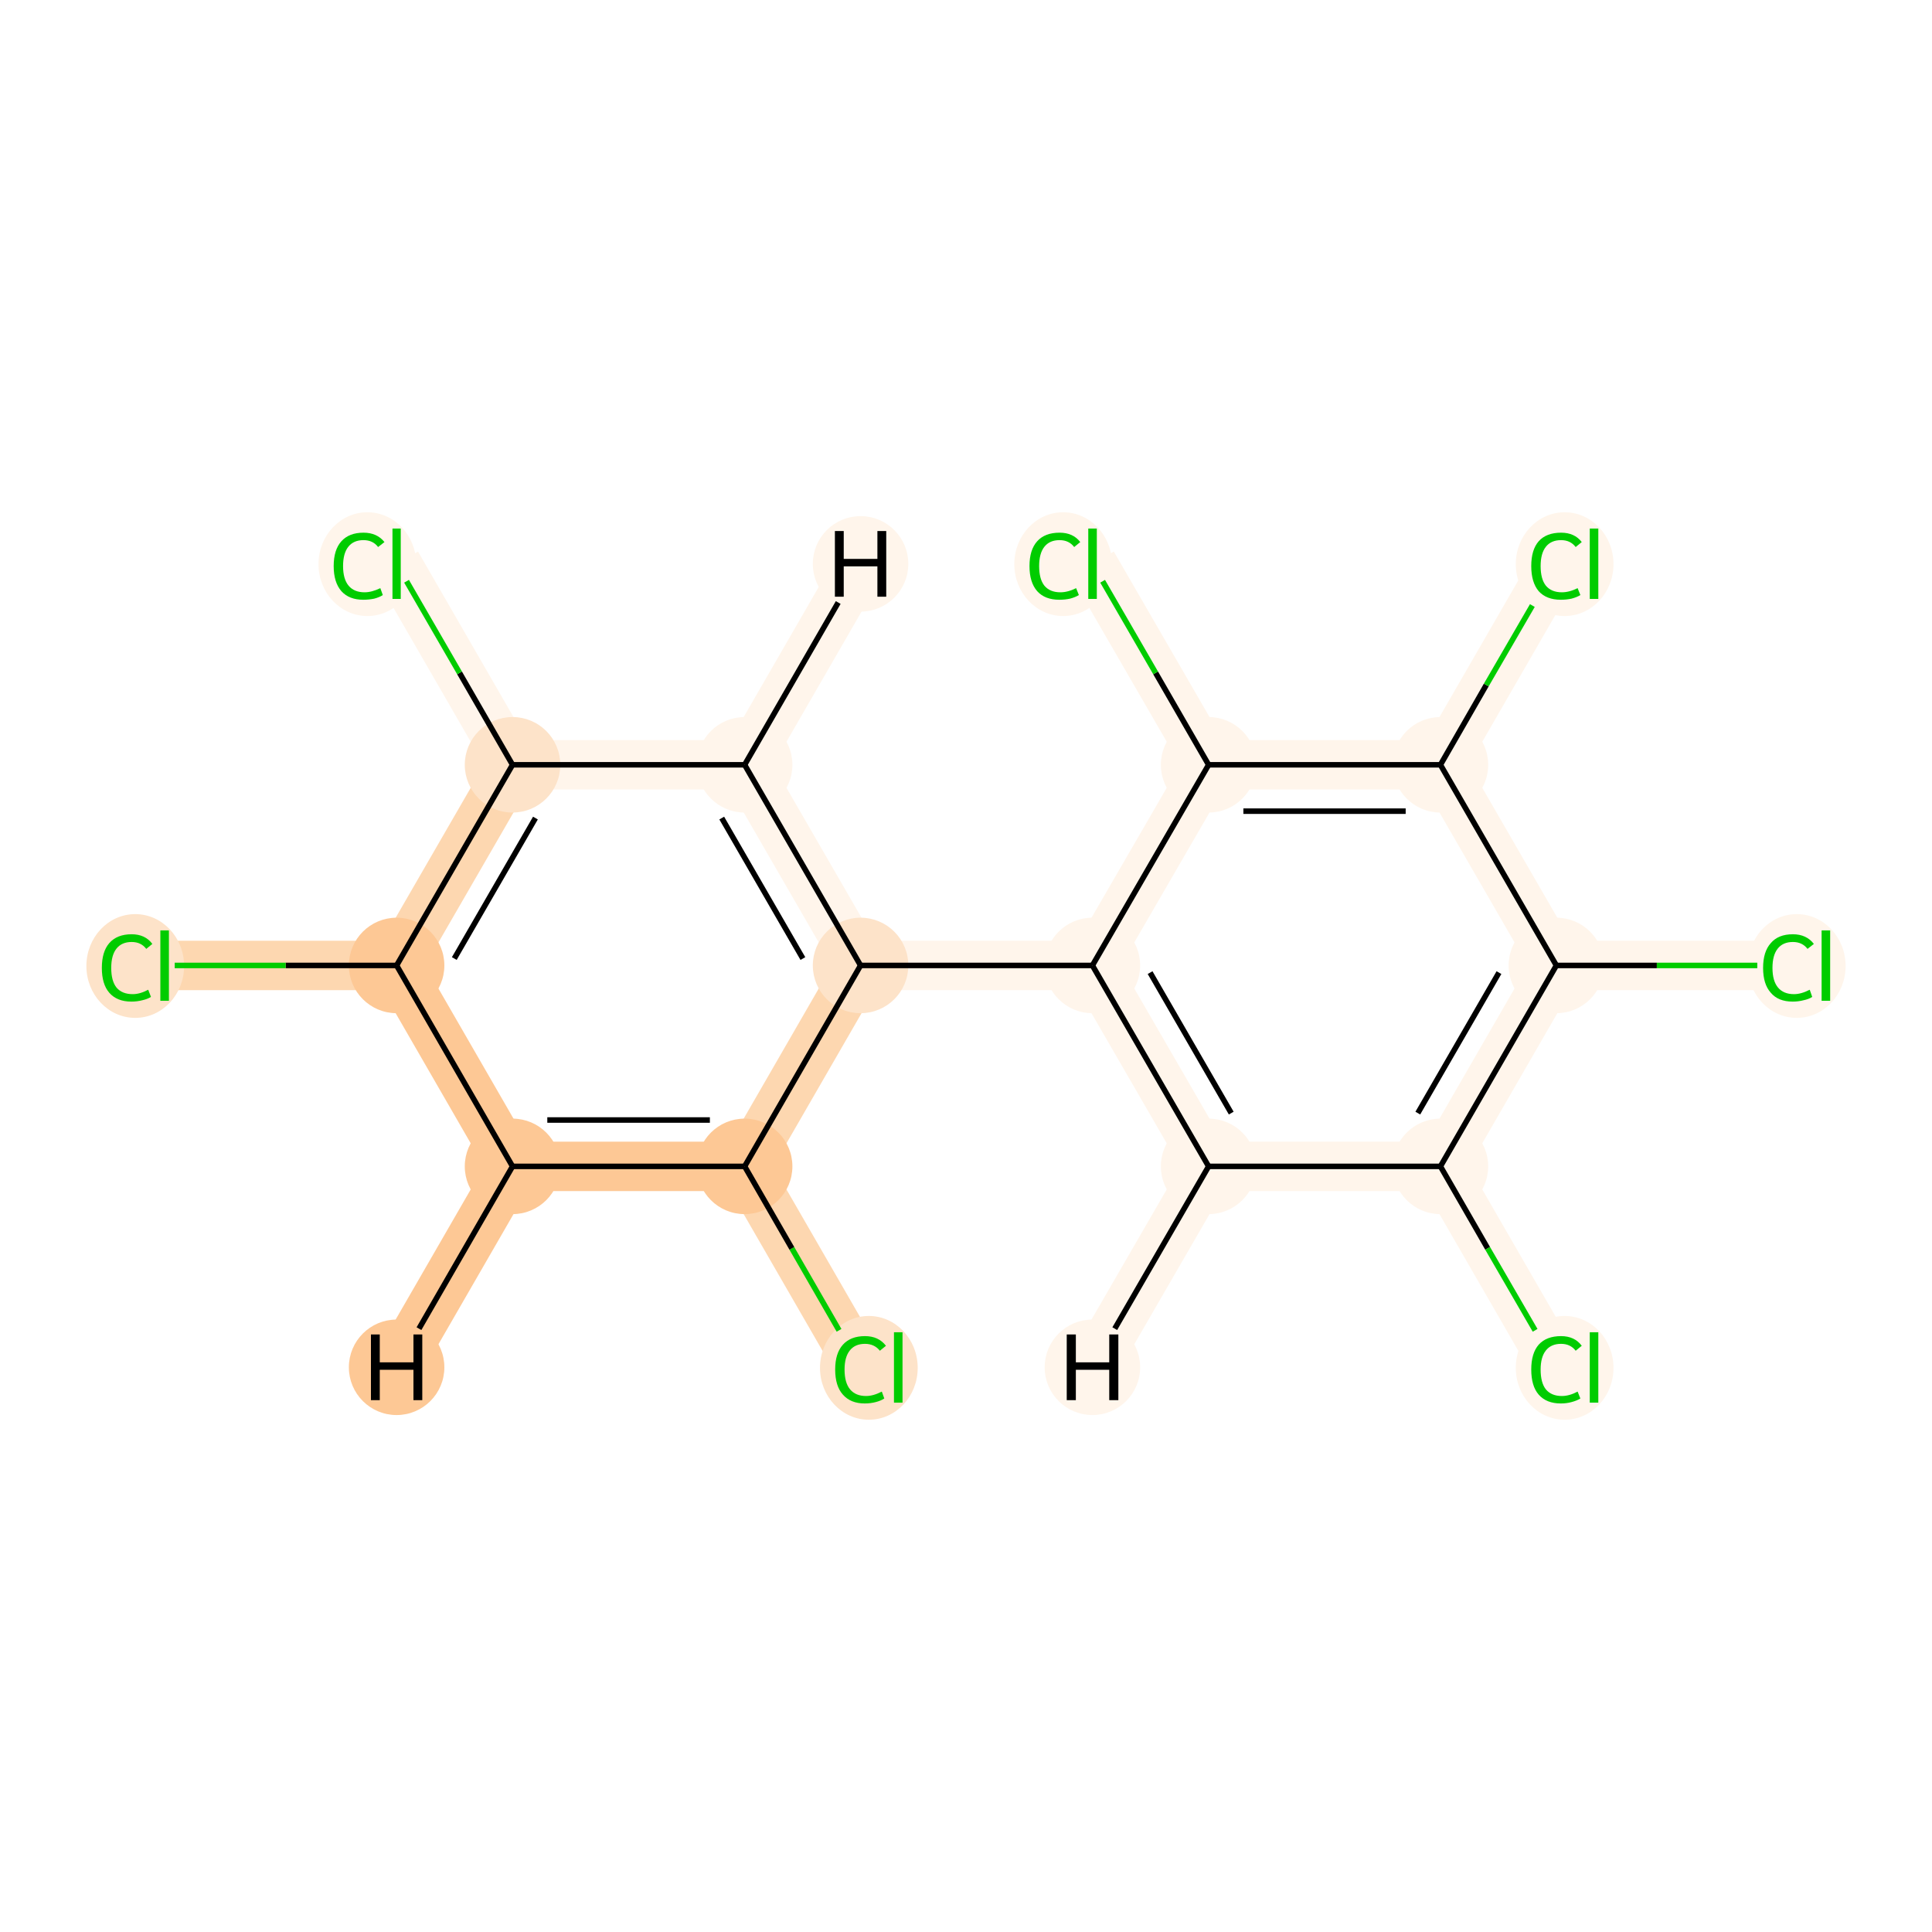 <?xml version='1.0' encoding='iso-8859-1'?>
<svg version='1.1' baseProfile='full'
              xmlns='http://www.w3.org/2000/svg'
                      xmlns:rdkit='http://www.rdkit.org/xml'
                      xmlns:xlink='http://www.w3.org/1999/xlink'
                  xml:space='preserve'
width='700px' height='700px' viewBox='0 0 700 700'>
<!-- END OF HEADER -->
<rect style='opacity:1.0;fill:#FFFFFF;stroke:none' width='700.0' height='700.0' x='0.0' y='0.0'> </rect>
<path d='M 311.8,495.4 L 269.8,422.6' style='fill:none;fill-rule:evenodd;stroke:#FDD7B0;stroke-width:17.9px;stroke-linecap:butt;stroke-linejoin:miter;stroke-opacity:1' />
<path d='M 269.8,422.6 L 185.7,422.6' style='fill:none;fill-rule:evenodd;stroke:#FDC895;stroke-width:17.9px;stroke-linecap:butt;stroke-linejoin:miter;stroke-opacity:1' />
<path d='M 269.8,422.6 L 311.8,349.8' style='fill:none;fill-rule:evenodd;stroke:#FDD7B0;stroke-width:17.9px;stroke-linecap:butt;stroke-linejoin:miter;stroke-opacity:1' />
<path d='M 185.7,422.6 L 143.7,349.8' style='fill:none;fill-rule:evenodd;stroke:#FDC895;stroke-width:17.9px;stroke-linecap:butt;stroke-linejoin:miter;stroke-opacity:1' />
<path d='M 185.7,422.6 L 143.7,495.4' style='fill:none;fill-rule:evenodd;stroke:#FDC895;stroke-width:17.9px;stroke-linecap:butt;stroke-linejoin:miter;stroke-opacity:1' />
<path d='M 143.7,349.8 L 59.7,349.8' style='fill:none;fill-rule:evenodd;stroke:#FDD7B0;stroke-width:17.9px;stroke-linecap:butt;stroke-linejoin:miter;stroke-opacity:1' />
<path d='M 143.7,349.8 L 185.7,277.1' style='fill:none;fill-rule:evenodd;stroke:#FDD7B0;stroke-width:17.9px;stroke-linecap:butt;stroke-linejoin:miter;stroke-opacity:1' />
<path d='M 185.7,277.1 L 269.8,277.1' style='fill:none;fill-rule:evenodd;stroke:#FFF5EB;stroke-width:17.9px;stroke-linecap:butt;stroke-linejoin:miter;stroke-opacity:1' />
<path d='M 185.7,277.1 L 143.7,204.3' style='fill:none;fill-rule:evenodd;stroke:#FFF5EB;stroke-width:17.9px;stroke-linecap:butt;stroke-linejoin:miter;stroke-opacity:1' />
<path d='M 269.8,277.1 L 311.8,349.8' style='fill:none;fill-rule:evenodd;stroke:#FFF5EB;stroke-width:17.9px;stroke-linecap:butt;stroke-linejoin:miter;stroke-opacity:1' />
<path d='M 269.8,277.1 L 311.8,204.3' style='fill:none;fill-rule:evenodd;stroke:#FFF5EB;stroke-width:17.9px;stroke-linecap:butt;stroke-linejoin:miter;stroke-opacity:1' />
<path d='M 311.8,349.8 L 395.8,349.8' style='fill:none;fill-rule:evenodd;stroke:#FFF5EB;stroke-width:17.9px;stroke-linecap:butt;stroke-linejoin:miter;stroke-opacity:1' />
<path d='M 395.8,349.8 L 437.9,422.6' style='fill:none;fill-rule:evenodd;stroke:#FFF5EB;stroke-width:17.9px;stroke-linecap:butt;stroke-linejoin:miter;stroke-opacity:1' />
<path d='M 395.8,349.8 L 437.9,277.1' style='fill:none;fill-rule:evenodd;stroke:#FFF5EB;stroke-width:17.9px;stroke-linecap:butt;stroke-linejoin:miter;stroke-opacity:1' />
<path d='M 437.9,422.6 L 521.9,422.6' style='fill:none;fill-rule:evenodd;stroke:#FFF5EB;stroke-width:17.9px;stroke-linecap:butt;stroke-linejoin:miter;stroke-opacity:1' />
<path d='M 437.9,422.6 L 395.8,495.4' style='fill:none;fill-rule:evenodd;stroke:#FFF5EB;stroke-width:17.9px;stroke-linecap:butt;stroke-linejoin:miter;stroke-opacity:1' />
<path d='M 521.9,422.6 L 563.9,495.4' style='fill:none;fill-rule:evenodd;stroke:#FFF5EB;stroke-width:17.9px;stroke-linecap:butt;stroke-linejoin:miter;stroke-opacity:1' />
<path d='M 521.9,422.6 L 563.9,349.8' style='fill:none;fill-rule:evenodd;stroke:#FFF5EB;stroke-width:17.9px;stroke-linecap:butt;stroke-linejoin:miter;stroke-opacity:1' />
<path d='M 563.9,349.8 L 521.9,277.1' style='fill:none;fill-rule:evenodd;stroke:#FFF5EB;stroke-width:17.9px;stroke-linecap:butt;stroke-linejoin:miter;stroke-opacity:1' />
<path d='M 563.9,349.8 L 648.0,349.8' style='fill:none;fill-rule:evenodd;stroke:#FFF5EB;stroke-width:17.9px;stroke-linecap:butt;stroke-linejoin:miter;stroke-opacity:1' />
<path d='M 521.9,277.1 L 437.9,277.1' style='fill:none;fill-rule:evenodd;stroke:#FFF5EB;stroke-width:17.9px;stroke-linecap:butt;stroke-linejoin:miter;stroke-opacity:1' />
<path d='M 521.9,277.1 L 563.9,204.3' style='fill:none;fill-rule:evenodd;stroke:#FFF5EB;stroke-width:17.9px;stroke-linecap:butt;stroke-linejoin:miter;stroke-opacity:1' />
<path d='M 437.9,277.1 L 395.8,204.3' style='fill:none;fill-rule:evenodd;stroke:#FFF5EB;stroke-width:17.9px;stroke-linecap:butt;stroke-linejoin:miter;stroke-opacity:1' />
<ellipse cx='314.8' cy='495.6' rx='17.2' ry='18.3'  style='fill:#FDE3C9;fill-rule:evenodd;stroke:#FDE3C9;stroke-width:1.0px;stroke-linecap:butt;stroke-linejoin:miter;stroke-opacity:1' />
<ellipse cx='269.8' cy='422.6' rx='16.8' ry='16.8'  style='fill:#FDC895;fill-rule:evenodd;stroke:#FDC895;stroke-width:1.0px;stroke-linecap:butt;stroke-linejoin:miter;stroke-opacity:1' />
<ellipse cx='185.7' cy='422.6' rx='16.8' ry='16.8'  style='fill:#FDC895;fill-rule:evenodd;stroke:#FDC895;stroke-width:1.0px;stroke-linecap:butt;stroke-linejoin:miter;stroke-opacity:1' />
<ellipse cx='143.7' cy='349.8' rx='16.8' ry='16.8'  style='fill:#FDC895;fill-rule:evenodd;stroke:#FDC895;stroke-width:1.0px;stroke-linecap:butt;stroke-linejoin:miter;stroke-opacity:1' />
<ellipse cx='49.0' cy='350.0' rx='17.2' ry='18.3'  style='fill:#FDE3C9;fill-rule:evenodd;stroke:#FDE3C9;stroke-width:1.0px;stroke-linecap:butt;stroke-linejoin:miter;stroke-opacity:1' />
<ellipse cx='185.7' cy='277.1' rx='16.8' ry='16.8'  style='fill:#FDE3C9;fill-rule:evenodd;stroke:#FDE3C9;stroke-width:1.0px;stroke-linecap:butt;stroke-linejoin:miter;stroke-opacity:1' />
<ellipse cx='269.8' cy='277.1' rx='16.8' ry='16.8'  style='fill:#FFF5EB;fill-rule:evenodd;stroke:#FFF5EB;stroke-width:1.0px;stroke-linecap:butt;stroke-linejoin:miter;stroke-opacity:1' />
<ellipse cx='311.8' cy='349.8' rx='16.8' ry='16.8'  style='fill:#FDE3C9;fill-rule:evenodd;stroke:#FDE3C9;stroke-width:1.0px;stroke-linecap:butt;stroke-linejoin:miter;stroke-opacity:1' />
<ellipse cx='395.8' cy='349.8' rx='16.8' ry='16.8'  style='fill:#FFF5EB;fill-rule:evenodd;stroke:#FFF5EB;stroke-width:1.0px;stroke-linecap:butt;stroke-linejoin:miter;stroke-opacity:1' />
<ellipse cx='437.9' cy='422.6' rx='16.8' ry='16.8'  style='fill:#FFF5EB;fill-rule:evenodd;stroke:#FFF5EB;stroke-width:1.0px;stroke-linecap:butt;stroke-linejoin:miter;stroke-opacity:1' />
<ellipse cx='521.9' cy='422.6' rx='16.8' ry='16.8'  style='fill:#FFF5EB;fill-rule:evenodd;stroke:#FFF5EB;stroke-width:1.0px;stroke-linecap:butt;stroke-linejoin:miter;stroke-opacity:1' />
<ellipse cx='566.9' cy='495.6' rx='17.2' ry='18.3'  style='fill:#FFF5EB;fill-rule:evenodd;stroke:#FFF5EB;stroke-width:1.0px;stroke-linecap:butt;stroke-linejoin:miter;stroke-opacity:1' />
<ellipse cx='563.9' cy='349.8' rx='16.8' ry='16.8'  style='fill:#FFF5EB;fill-rule:evenodd;stroke:#FFF5EB;stroke-width:1.0px;stroke-linecap:butt;stroke-linejoin:miter;stroke-opacity:1' />
<ellipse cx='521.9' cy='277.1' rx='16.8' ry='16.8'  style='fill:#FFF5EB;fill-rule:evenodd;stroke:#FFF5EB;stroke-width:1.0px;stroke-linecap:butt;stroke-linejoin:miter;stroke-opacity:1' />
<ellipse cx='437.9' cy='277.1' rx='16.8' ry='16.8'  style='fill:#FFF5EB;fill-rule:evenodd;stroke:#FFF5EB;stroke-width:1.0px;stroke-linecap:butt;stroke-linejoin:miter;stroke-opacity:1' />
<ellipse cx='385.2' cy='204.4' rx='17.2' ry='18.3'  style='fill:#FFF5EB;fill-rule:evenodd;stroke:#FFF5EB;stroke-width:1.0px;stroke-linecap:butt;stroke-linejoin:miter;stroke-opacity:1' />
<ellipse cx='566.9' cy='204.4' rx='17.2' ry='18.3'  style='fill:#FFF5EB;fill-rule:evenodd;stroke:#FFF5EB;stroke-width:1.0px;stroke-linecap:butt;stroke-linejoin:miter;stroke-opacity:1' />
<ellipse cx='651.0' cy='350.0' rx='17.2' ry='18.3'  style='fill:#FFF5EB;fill-rule:evenodd;stroke:#FFF5EB;stroke-width:1.0px;stroke-linecap:butt;stroke-linejoin:miter;stroke-opacity:1' />
<ellipse cx='133.1' cy='204.4' rx='17.2' ry='18.3'  style='fill:#FFF5EB;fill-rule:evenodd;stroke:#FFF5EB;stroke-width:1.0px;stroke-linecap:butt;stroke-linejoin:miter;stroke-opacity:1' />
<ellipse cx='143.7' cy='495.4' rx='16.8' ry='16.8'  style='fill:#FDC895;fill-rule:evenodd;stroke:#FDC895;stroke-width:1.0px;stroke-linecap:butt;stroke-linejoin:miter;stroke-opacity:1' />
<ellipse cx='311.8' cy='204.3' rx='16.8' ry='16.8'  style='fill:#FFF5EB;fill-rule:evenodd;stroke:#FFF5EB;stroke-width:1.0px;stroke-linecap:butt;stroke-linejoin:miter;stroke-opacity:1' />
<ellipse cx='395.8' cy='495.4' rx='16.8' ry='16.8'  style='fill:#FFF5EB;fill-rule:evenodd;stroke:#FFF5EB;stroke-width:1.0px;stroke-linecap:butt;stroke-linejoin:miter;stroke-opacity:1' />
<path class='bond-0 atom-0 atom-1' d='M 304.0,482.0 L 286.9,452.3' style='fill:none;fill-rule:evenodd;stroke:#00CC00;stroke-width:2.0px;stroke-linecap:butt;stroke-linejoin:miter;stroke-opacity:1' />
<path class='bond-0 atom-0 atom-1' d='M 286.9,452.3 L 269.8,422.6' style='fill:none;fill-rule:evenodd;stroke:#000000;stroke-width:2.0px;stroke-linecap:butt;stroke-linejoin:miter;stroke-opacity:1' />
<path class='bond-1 atom-1 atom-2' d='M 269.8,422.6 L 185.7,422.6' style='fill:none;fill-rule:evenodd;stroke:#000000;stroke-width:2.0px;stroke-linecap:butt;stroke-linejoin:miter;stroke-opacity:1' />
<path class='bond-1 atom-1 atom-2' d='M 257.2,405.8 L 198.3,405.8' style='fill:none;fill-rule:evenodd;stroke:#000000;stroke-width:2.0px;stroke-linecap:butt;stroke-linejoin:miter;stroke-opacity:1' />
<path class='bond-18 atom-7 atom-1' d='M 311.8,349.8 L 269.8,422.6' style='fill:none;fill-rule:evenodd;stroke:#000000;stroke-width:2.0px;stroke-linecap:butt;stroke-linejoin:miter;stroke-opacity:1' />
<path class='bond-2 atom-2 atom-3' d='M 185.7,422.6 L 143.7,349.8' style='fill:none;fill-rule:evenodd;stroke:#000000;stroke-width:2.0px;stroke-linecap:butt;stroke-linejoin:miter;stroke-opacity:1' />
<path class='bond-20 atom-2 atom-19' d='M 185.7,422.6 L 151.8,481.4' style='fill:none;fill-rule:evenodd;stroke:#000000;stroke-width:2.0px;stroke-linecap:butt;stroke-linejoin:miter;stroke-opacity:1' />
<path class='bond-3 atom-3 atom-4' d='M 143.7,349.8 L 103.5,349.8' style='fill:none;fill-rule:evenodd;stroke:#000000;stroke-width:2.0px;stroke-linecap:butt;stroke-linejoin:miter;stroke-opacity:1' />
<path class='bond-3 atom-3 atom-4' d='M 103.5,349.8 L 63.3,349.8' style='fill:none;fill-rule:evenodd;stroke:#00CC00;stroke-width:2.0px;stroke-linecap:butt;stroke-linejoin:miter;stroke-opacity:1' />
<path class='bond-4 atom-3 atom-5' d='M 143.7,349.8 L 185.7,277.1' style='fill:none;fill-rule:evenodd;stroke:#000000;stroke-width:2.0px;stroke-linecap:butt;stroke-linejoin:miter;stroke-opacity:1' />
<path class='bond-4 atom-3 atom-5' d='M 164.6,347.3 L 194.0,296.4' style='fill:none;fill-rule:evenodd;stroke:#000000;stroke-width:2.0px;stroke-linecap:butt;stroke-linejoin:miter;stroke-opacity:1' />
<path class='bond-5 atom-5 atom-6' d='M 185.7,277.1 L 269.8,277.1' style='fill:none;fill-rule:evenodd;stroke:#000000;stroke-width:2.0px;stroke-linecap:butt;stroke-linejoin:miter;stroke-opacity:1' />
<path class='bond-17 atom-5 atom-18' d='M 185.7,277.1 L 166.5,243.8' style='fill:none;fill-rule:evenodd;stroke:#000000;stroke-width:2.0px;stroke-linecap:butt;stroke-linejoin:miter;stroke-opacity:1' />
<path class='bond-17 atom-5 atom-18' d='M 166.5,243.8 L 147.3,210.6' style='fill:none;fill-rule:evenodd;stroke:#00CC00;stroke-width:2.0px;stroke-linecap:butt;stroke-linejoin:miter;stroke-opacity:1' />
<path class='bond-6 atom-6 atom-7' d='M 269.8,277.1 L 311.8,349.8' style='fill:none;fill-rule:evenodd;stroke:#000000;stroke-width:2.0px;stroke-linecap:butt;stroke-linejoin:miter;stroke-opacity:1' />
<path class='bond-6 atom-6 atom-7' d='M 261.5,296.4 L 290.9,347.3' style='fill:none;fill-rule:evenodd;stroke:#000000;stroke-width:2.0px;stroke-linecap:butt;stroke-linejoin:miter;stroke-opacity:1' />
<path class='bond-21 atom-6 atom-20' d='M 269.8,277.1 L 303.7,218.3' style='fill:none;fill-rule:evenodd;stroke:#000000;stroke-width:2.0px;stroke-linecap:butt;stroke-linejoin:miter;stroke-opacity:1' />
<path class='bond-7 atom-7 atom-8' d='M 311.8,349.8 L 395.8,349.8' style='fill:none;fill-rule:evenodd;stroke:#000000;stroke-width:2.0px;stroke-linecap:butt;stroke-linejoin:miter;stroke-opacity:1' />
<path class='bond-8 atom-8 atom-9' d='M 395.8,349.8 L 437.9,422.6' style='fill:none;fill-rule:evenodd;stroke:#000000;stroke-width:2.0px;stroke-linecap:butt;stroke-linejoin:miter;stroke-opacity:1' />
<path class='bond-8 atom-8 atom-9' d='M 416.7,352.4 L 446.1,403.3' style='fill:none;fill-rule:evenodd;stroke:#000000;stroke-width:2.0px;stroke-linecap:butt;stroke-linejoin:miter;stroke-opacity:1' />
<path class='bond-19 atom-14 atom-8' d='M 437.9,277.1 L 395.8,349.8' style='fill:none;fill-rule:evenodd;stroke:#000000;stroke-width:2.0px;stroke-linecap:butt;stroke-linejoin:miter;stroke-opacity:1' />
<path class='bond-9 atom-9 atom-10' d='M 437.9,422.6 L 521.9,422.6' style='fill:none;fill-rule:evenodd;stroke:#000000;stroke-width:2.0px;stroke-linecap:butt;stroke-linejoin:miter;stroke-opacity:1' />
<path class='bond-22 atom-9 atom-21' d='M 437.9,422.6 L 403.9,481.4' style='fill:none;fill-rule:evenodd;stroke:#000000;stroke-width:2.0px;stroke-linecap:butt;stroke-linejoin:miter;stroke-opacity:1' />
<path class='bond-10 atom-10 atom-11' d='M 521.9,422.6 L 539.0,452.3' style='fill:none;fill-rule:evenodd;stroke:#000000;stroke-width:2.0px;stroke-linecap:butt;stroke-linejoin:miter;stroke-opacity:1' />
<path class='bond-10 atom-10 atom-11' d='M 539.0,452.3 L 556.2,482.0' style='fill:none;fill-rule:evenodd;stroke:#00CC00;stroke-width:2.0px;stroke-linecap:butt;stroke-linejoin:miter;stroke-opacity:1' />
<path class='bond-11 atom-10 atom-12' d='M 521.9,422.6 L 563.9,349.8' style='fill:none;fill-rule:evenodd;stroke:#000000;stroke-width:2.0px;stroke-linecap:butt;stroke-linejoin:miter;stroke-opacity:1' />
<path class='bond-11 atom-10 atom-12' d='M 513.7,403.3 L 543.1,352.4' style='fill:none;fill-rule:evenodd;stroke:#000000;stroke-width:2.0px;stroke-linecap:butt;stroke-linejoin:miter;stroke-opacity:1' />
<path class='bond-12 atom-12 atom-13' d='M 563.9,349.8 L 521.9,277.1' style='fill:none;fill-rule:evenodd;stroke:#000000;stroke-width:2.0px;stroke-linecap:butt;stroke-linejoin:miter;stroke-opacity:1' />
<path class='bond-16 atom-12 atom-17' d='M 563.9,349.8 L 600.3,349.8' style='fill:none;fill-rule:evenodd;stroke:#000000;stroke-width:2.0px;stroke-linecap:butt;stroke-linejoin:miter;stroke-opacity:1' />
<path class='bond-16 atom-12 atom-17' d='M 600.3,349.8 L 636.7,349.8' style='fill:none;fill-rule:evenodd;stroke:#00CC00;stroke-width:2.0px;stroke-linecap:butt;stroke-linejoin:miter;stroke-opacity:1' />
<path class='bond-13 atom-13 atom-14' d='M 521.9,277.1 L 437.9,277.1' style='fill:none;fill-rule:evenodd;stroke:#000000;stroke-width:2.0px;stroke-linecap:butt;stroke-linejoin:miter;stroke-opacity:1' />
<path class='bond-13 atom-13 atom-14' d='M 509.3,293.9 L 450.5,293.9' style='fill:none;fill-rule:evenodd;stroke:#000000;stroke-width:2.0px;stroke-linecap:butt;stroke-linejoin:miter;stroke-opacity:1' />
<path class='bond-15 atom-13 atom-16' d='M 521.9,277.1 L 538.5,248.2' style='fill:none;fill-rule:evenodd;stroke:#000000;stroke-width:2.0px;stroke-linecap:butt;stroke-linejoin:miter;stroke-opacity:1' />
<path class='bond-15 atom-13 atom-16' d='M 538.5,248.2 L 555.2,219.4' style='fill:none;fill-rule:evenodd;stroke:#00CC00;stroke-width:2.0px;stroke-linecap:butt;stroke-linejoin:miter;stroke-opacity:1' />
<path class='bond-14 atom-14 atom-15' d='M 437.9,277.1 L 418.7,243.8' style='fill:none;fill-rule:evenodd;stroke:#000000;stroke-width:2.0px;stroke-linecap:butt;stroke-linejoin:miter;stroke-opacity:1' />
<path class='bond-14 atom-14 atom-15' d='M 418.7,243.8 L 399.5,210.6' style='fill:none;fill-rule:evenodd;stroke:#00CC00;stroke-width:2.0px;stroke-linecap:butt;stroke-linejoin:miter;stroke-opacity:1' />
<path  class='atom-0' d='M 302.6 496.2
Q 302.6 490.3, 305.4 487.2
Q 308.2 484.1, 313.4 484.1
Q 318.3 484.1, 321.0 487.6
L 318.8 489.4
Q 316.8 486.9, 313.4 486.9
Q 309.8 486.9, 307.9 489.3
Q 306.0 491.7, 306.0 496.2
Q 306.0 501.0, 308.0 503.4
Q 310.0 505.8, 313.8 505.8
Q 316.4 505.8, 319.5 504.2
L 320.4 506.7
Q 319.2 507.5, 317.3 508.0
Q 315.4 508.5, 313.3 508.5
Q 308.2 508.5, 305.4 505.3
Q 302.6 502.2, 302.6 496.2
' fill='#00CC00'/>
<path  class='atom-0' d='M 323.9 482.7
L 327.0 482.7
L 327.0 508.2
L 323.9 508.2
L 323.9 482.7
' fill='#00CC00'/>
<path  class='atom-4' d='M 36.9 350.7
Q 36.9 344.8, 39.6 341.7
Q 42.4 338.5, 47.7 338.5
Q 52.6 338.5, 55.2 342.0
L 53.0 343.8
Q 51.1 341.3, 47.7 341.3
Q 44.1 341.3, 42.2 343.7
Q 40.3 346.1, 40.3 350.7
Q 40.3 355.4, 42.2 357.8
Q 44.2 360.2, 48.1 360.2
Q 50.7 360.2, 53.7 358.6
L 54.7 361.2
Q 53.4 362.0, 51.6 362.4
Q 49.7 362.9, 47.6 362.9
Q 42.4 362.9, 39.6 359.7
Q 36.9 356.6, 36.9 350.7
' fill='#00CC00'/>
<path  class='atom-4' d='M 58.1 337.1
L 61.2 337.1
L 61.2 362.6
L 58.1 362.6
L 58.1 337.1
' fill='#00CC00'/>
<path  class='atom-11' d='M 554.8 496.2
Q 554.8 490.3, 557.5 487.2
Q 560.3 484.1, 565.6 484.1
Q 570.5 484.1, 573.1 487.6
L 570.9 489.4
Q 569.0 486.9, 565.6 486.9
Q 562.0 486.9, 560.1 489.3
Q 558.2 491.7, 558.2 496.2
Q 558.2 501.0, 560.1 503.4
Q 562.1 505.8, 565.9 505.8
Q 568.6 505.8, 571.6 504.2
L 572.6 506.7
Q 571.3 507.5, 569.4 508.0
Q 567.6 508.5, 565.5 508.5
Q 560.3 508.5, 557.5 505.3
Q 554.8 502.2, 554.8 496.2
' fill='#00CC00'/>
<path  class='atom-11' d='M 576.0 482.7
L 579.1 482.7
L 579.1 508.2
L 576.0 508.2
L 576.0 482.7
' fill='#00CC00'/>
<path  class='atom-15' d='M 373.0 205.1
Q 373.0 199.2, 375.8 196.1
Q 378.6 193.0, 383.9 193.0
Q 388.8 193.0, 391.4 196.4
L 389.2 198.2
Q 387.3 195.7, 383.9 195.7
Q 380.3 195.7, 378.4 198.1
Q 376.5 200.5, 376.5 205.1
Q 376.5 209.8, 378.4 212.2
Q 380.4 214.6, 384.2 214.6
Q 386.9 214.6, 389.9 213.1
L 390.9 215.6
Q 389.6 216.4, 387.7 216.9
Q 385.9 217.3, 383.8 217.3
Q 378.6 217.3, 375.8 214.2
Q 373.0 211.0, 373.0 205.1
' fill='#00CC00'/>
<path  class='atom-15' d='M 394.3 191.5
L 397.4 191.5
L 397.4 217.0
L 394.3 217.0
L 394.3 191.5
' fill='#00CC00'/>
<path  class='atom-16' d='M 554.8 205.1
Q 554.8 199.2, 557.5 196.1
Q 560.3 193.0, 565.6 193.0
Q 570.5 193.0, 573.1 196.4
L 570.9 198.2
Q 569.0 195.7, 565.6 195.7
Q 562.0 195.7, 560.1 198.1
Q 558.2 200.5, 558.2 205.1
Q 558.2 209.8, 560.1 212.2
Q 562.1 214.6, 565.9 214.6
Q 568.6 214.6, 571.6 213.1
L 572.6 215.6
Q 571.3 216.4, 569.4 216.9
Q 567.6 217.3, 565.5 217.3
Q 560.3 217.3, 557.5 214.2
Q 554.8 211.0, 554.8 205.1
' fill='#00CC00'/>
<path  class='atom-16' d='M 576.0 191.5
L 579.1 191.5
L 579.1 217.0
L 576.0 217.0
L 576.0 191.5
' fill='#00CC00'/>
<path  class='atom-17' d='M 638.8 350.7
Q 638.8 344.8, 641.6 341.7
Q 644.3 338.5, 649.6 338.5
Q 654.5 338.5, 657.2 342.0
L 654.9 343.8
Q 653.0 341.3, 649.6 341.3
Q 646.0 341.3, 644.1 343.7
Q 642.2 346.1, 642.2 350.7
Q 642.2 355.4, 644.2 357.8
Q 646.2 360.2, 650.0 360.2
Q 652.6 360.2, 655.7 358.6
L 656.6 361.2
Q 655.4 362.0, 653.5 362.4
Q 651.6 362.9, 649.5 362.9
Q 644.3 362.9, 641.6 359.7
Q 638.8 356.6, 638.8 350.7
' fill='#00CC00'/>
<path  class='atom-17' d='M 660.0 337.1
L 663.1 337.1
L 663.1 362.6
L 660.0 362.6
L 660.0 337.1
' fill='#00CC00'/>
<path  class='atom-18' d='M 120.9 205.1
Q 120.9 199.2, 123.7 196.1
Q 126.5 193.0, 131.7 193.0
Q 136.6 193.0, 139.3 196.4
L 137.0 198.2
Q 135.1 195.7, 131.7 195.7
Q 128.1 195.7, 126.2 198.1
Q 124.3 200.5, 124.3 205.1
Q 124.3 209.8, 126.3 212.2
Q 128.3 214.6, 132.1 214.6
Q 134.7 214.6, 137.8 213.1
L 138.7 215.6
Q 137.5 216.4, 135.6 216.9
Q 133.7 217.3, 131.6 217.3
Q 126.5 217.3, 123.7 214.2
Q 120.9 211.0, 120.9 205.1
' fill='#00CC00'/>
<path  class='atom-18' d='M 142.2 191.5
L 145.2 191.5
L 145.2 217.0
L 142.2 217.0
L 142.2 191.5
' fill='#00CC00'/>
<path  class='atom-19' d='M 134.4 483.5
L 137.6 483.5
L 137.6 493.6
L 149.8 493.6
L 149.8 483.5
L 153.0 483.5
L 153.0 507.3
L 149.8 507.3
L 149.8 496.3
L 137.6 496.3
L 137.6 507.3
L 134.4 507.3
L 134.4 483.5
' fill='#000000'/>
<path  class='atom-20' d='M 302.5 192.4
L 305.7 192.4
L 305.7 202.5
L 317.9 202.5
L 317.9 192.4
L 321.1 192.4
L 321.1 216.2
L 317.9 216.2
L 317.9 205.2
L 305.7 205.2
L 305.7 216.2
L 302.5 216.2
L 302.5 192.4
' fill='#000000'/>
<path  class='atom-21' d='M 386.5 483.5
L 389.8 483.5
L 389.8 493.6
L 401.9 493.6
L 401.9 483.5
L 405.2 483.5
L 405.2 507.3
L 401.9 507.3
L 401.9 496.3
L 389.8 496.3
L 389.8 507.3
L 386.5 507.3
L 386.5 483.5
' fill='#000000'/>
</svg>
